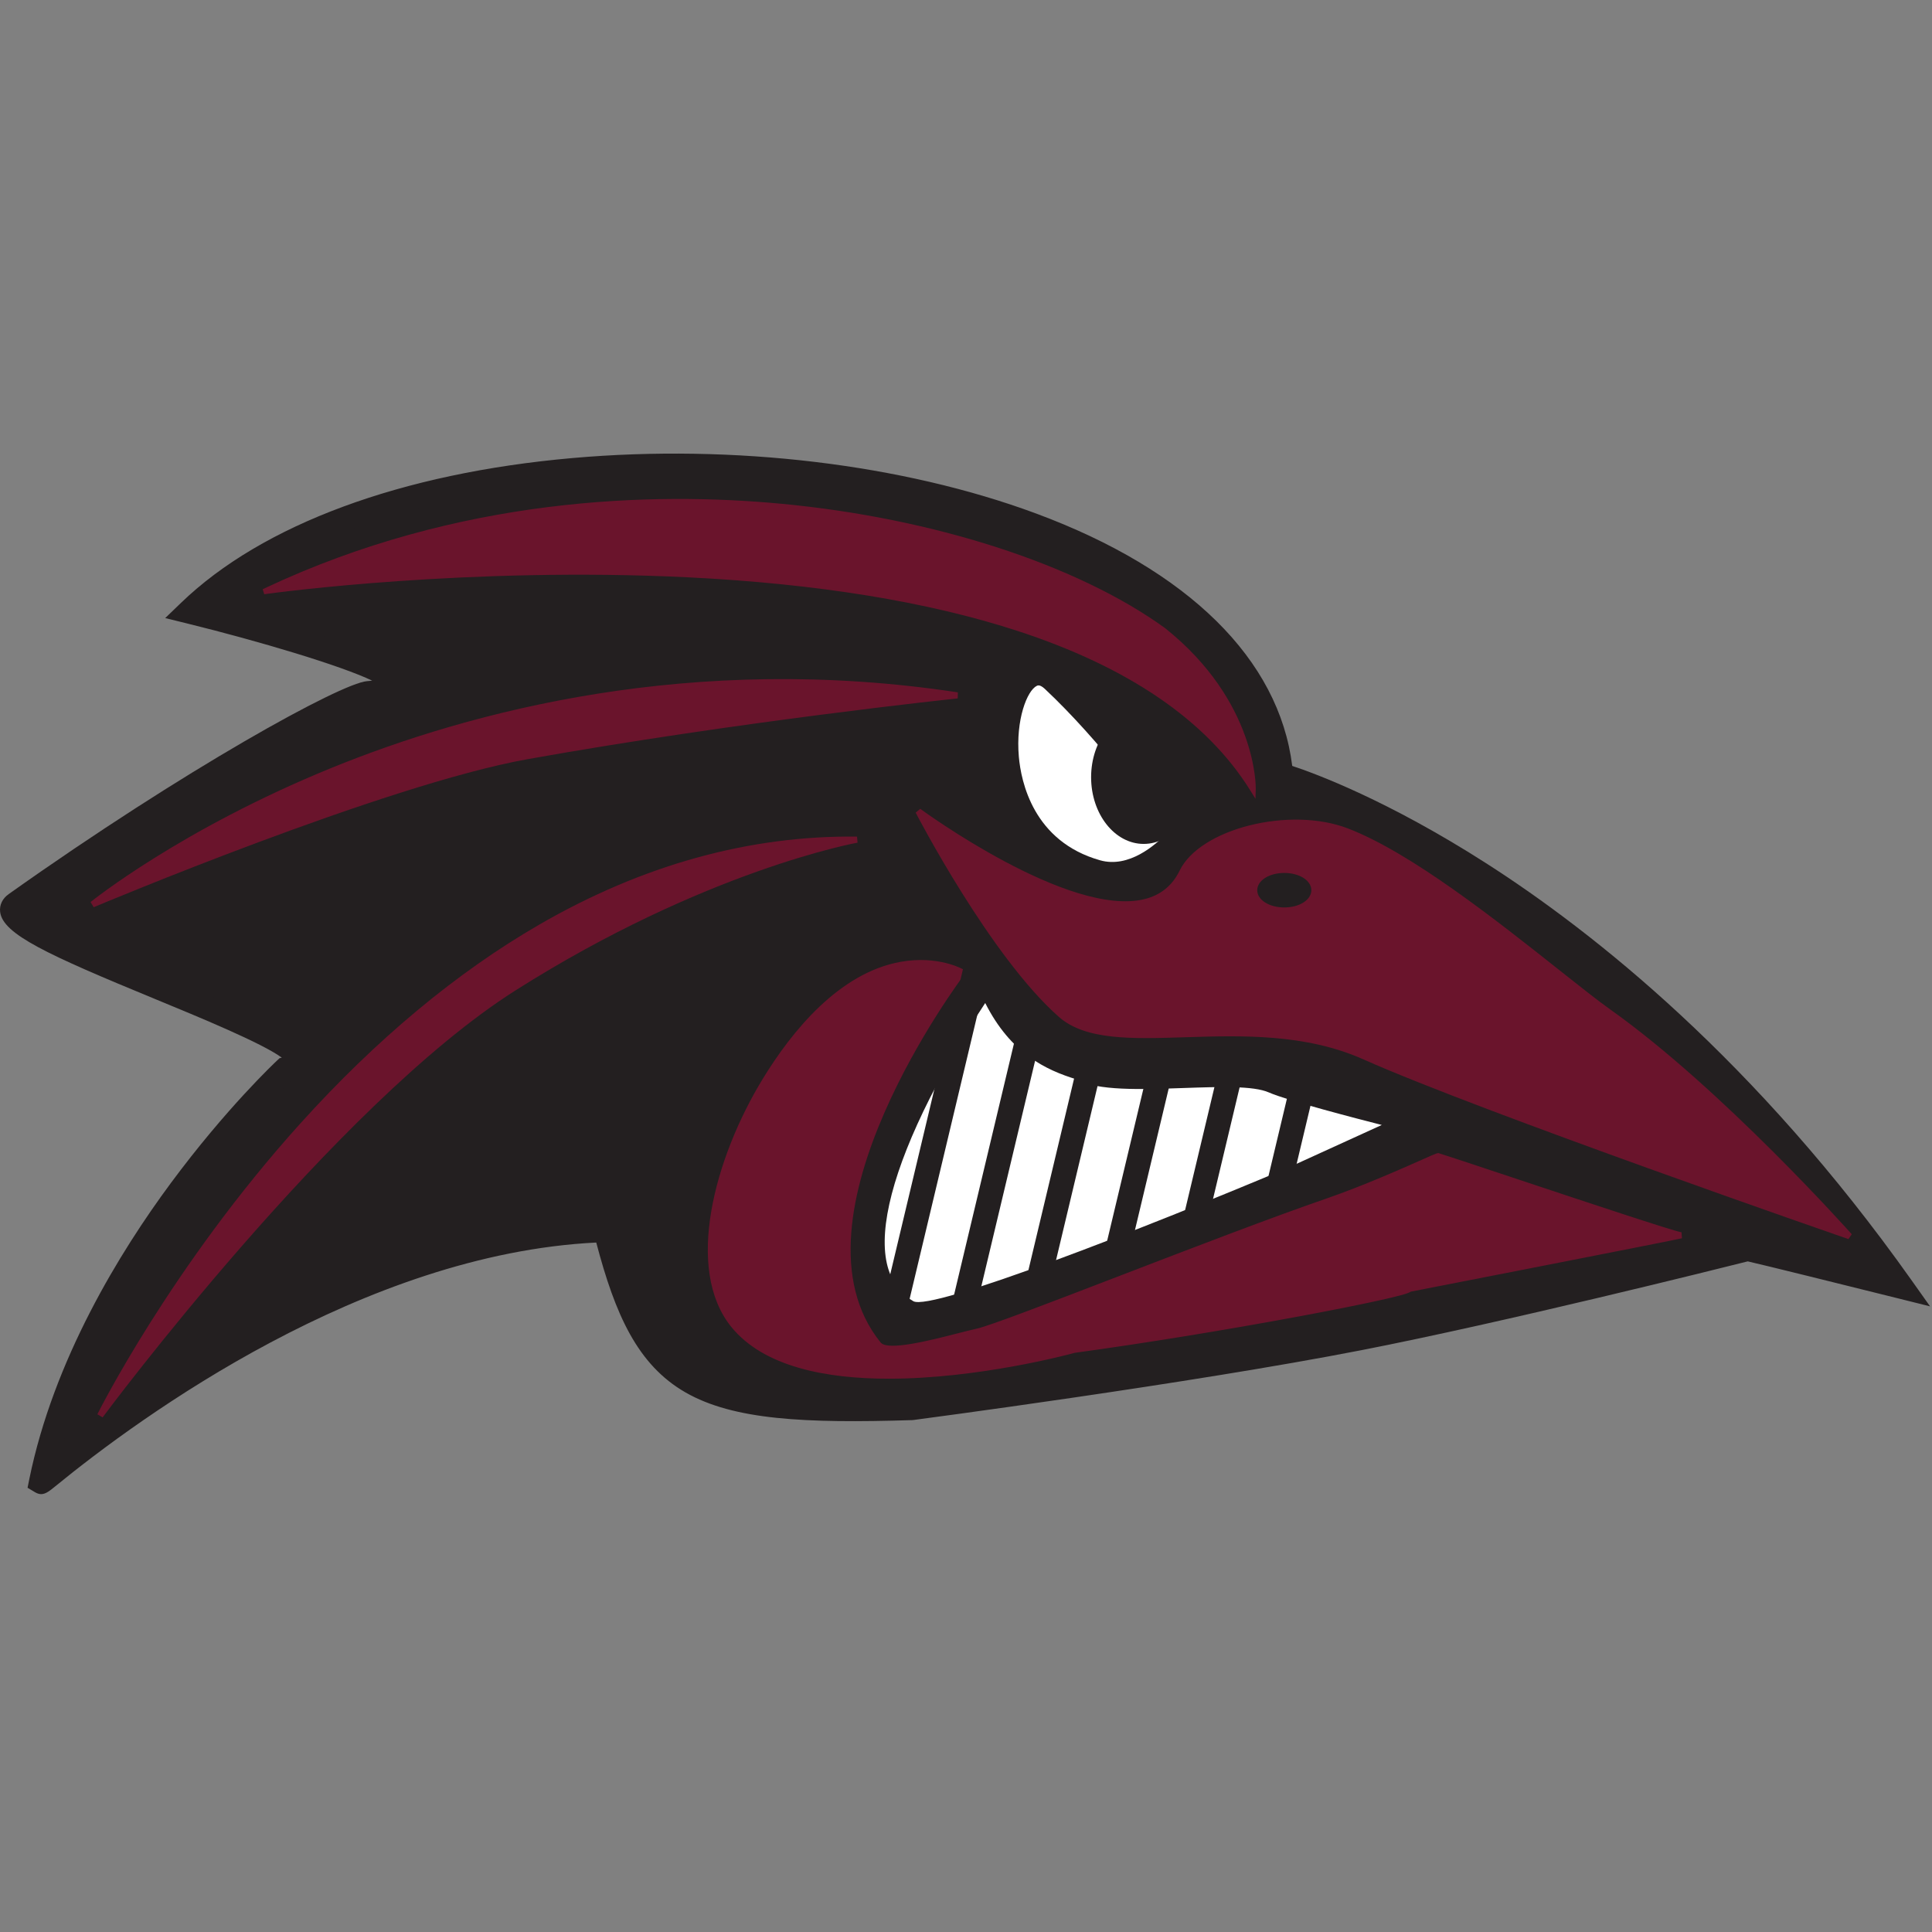 <?xml version="1.0" encoding="UTF-8"?>
<svg width="200px" height="200px" viewBox="0 0 200 200" version="1.1" xmlns="http://www.w3.org/2000/svg" xmlns:xlink="http://www.w3.org/1999/xlink">
    <rect x="0" y="0" width="200" height="200" fill="#808080" stroke="none"/>
    <!-- Generator: Sketch 51.3 (57544) - http://www.bohemiancoding.com/sketch -->
    <title>franklin-pierce</title>
    <desc>Created with Sketch.</desc>
    <defs></defs>
    <g id="franklin-pierce" stroke="none" stroke-width="1" fill="none" fill-rule="evenodd">
        <g id="franklin-pierce_BGL" transform="translate(0, 33.831)">
            <g id="franklin-pierce" transform="translate(0, 12.904)">
                <g id="g10" transform="translate(100, 54.06) scale(-1, 1) rotate(-180) translate(-100, -54.06) translate(0, 0.184)" fill-rule="nonzero">
                    <g id="g12">
                        <path d="M140.723,16.146 C122.77,12.643 94.378,8.922 94.378,8.922 C71.668,8.214 66.912,10.679 62.701,27.346 C32.402,26.402 4.219,1.002 4.276,1.284 C9.073,24.841 29.559,43.972 29.559,43.972 C39.042,46.032 -3.022,57.78 1.633,61.083 C20.307,74.336 35.934,82.726 38.095,82.9 C50.122,83.866 19.632,91.367 19.632,91.367 C46.166,116.944 129.604,109.129 132.594,74.428 C132.594,74.428 165.948,64.973 196.788,21.491 C196.788,21.491 181.173,25.388 180.894,25.388 C180.894,25.388 156.503,19.225 140.723,16.146" id="path14" fill="#231F20"></path>
                        <path d="M30.198,42.83 C28.057,40.751 11.853,24.52 6.37,4.573 C12.216,9.166 18.303,13.236 24.503,16.696 C38.005,24.232 50.843,28.24 62.661,28.608 L63.685,28.64 L63.934,27.653 C67.943,11.786 71.919,9.489 94.275,10.182 C95.781,10.38 123.175,14.009 140.478,17.384 L140.723,16.146 L140.478,17.384 C156.042,20.421 180.337,26.549 180.58,26.611 L180.735,26.649 L180.894,26.649 C181.083,26.649 181.295,26.649 193.731,23.554 C178.547,44.161 162.999,56.449 152.437,63.205 C140.54,70.814 132.326,73.192 132.245,73.215 L131.401,73.454 L131.327,74.321 C130.433,84.696 121.561,93.516 106.346,99.155 C92.902,104.138 75.835,106.175 59.519,104.743 C43.535,103.34 30.421,98.843 22.24,92.005 C24.318,91.466 27.528,90.606 30.705,89.652 C41.491,86.414 42.279,85.047 42.17,83.715 C42.025,81.949 39.535,81.75 38.197,81.642 C36.321,81.414 21.617,73.676 2.781,60.346 C4.418,58.779 11.925,55.686 17.017,53.589 C28.447,48.88 32.428,47.027 32.221,44.726 C32.139,43.817 31.459,43.18 30.198,42.83 Z M4.26,0 C4.062,0 3.854,0.061 3.622,0.199 L2.853,0.658 L3.03,1.533 C5.554,13.928 12.396,25.057 17.692,32.209 C23.416,39.941 28.475,44.693 28.688,44.892 L28.944,45.131 L29.176,45.181 C27.151,46.68 20.577,49.389 16.042,51.257 C4.859,55.865 0.278,57.97 0.013,60.276 C-0.069,60.986 0.252,61.655 0.893,62.11 C19.107,75.036 35.284,83.94 37.992,84.158 C38.189,84.174 38.368,84.191 38.529,84.209 C35.333,85.752 26.848,88.291 19.326,90.141 L17.103,90.688 L18.746,92.272 C27.156,100.379 41.556,105.7 59.295,107.257 C75.975,108.721 93.449,106.63 107.235,101.52 C123.021,95.669 132.404,86.411 133.771,75.383 C136.191,74.584 143.653,71.826 153.815,65.327 C165.035,58.15 181.779,44.846 197.827,22.218 L199.799,19.438 L196.478,20.267 C190.867,21.667 182.484,23.744 180.927,24.094 C178.159,23.398 155.692,17.78 140.968,14.908 C123.182,11.437 94.829,7.708 94.545,7.671 L94.419,7.661 C83.332,7.316 75.941,7.673 70.966,10.526 C65.997,13.375 63.684,18.586 61.724,26.044 C37.604,24.848 14.596,8.063 5.74,0.823 C5.154,0.345 4.732,0 4.26,0 Z" id="path16" fill="#231F20"></path>
                        <path d="M122.395,68.338 C122.395,68.338 116.18,77.571 109.037,84.273 C103.947,89.048 99.573,68.338 113.536,64.398 C118.331,63.046 122.395,68.338 122.395,68.338" id="path18" fill="#FFFFFF"></path>
                        <path d="M107.51,83.718 C107.427,83.718 107.37,83.692 107.333,83.674 C106.329,83.192 105.135,80.168 105.47,76.337 C105.696,73.763 106.966,67.564 113.884,65.613 C116.855,64.774 119.617,67.192 120.79,68.427 C119.13,70.789 113.917,77.957 108.163,83.355 C107.851,83.648 107.645,83.718 107.51,83.718 Z M115.146,62.912 C114.513,62.912 113.859,62.995 113.188,63.185 C107.333,64.836 103.501,69.672 102.937,76.118 C102.536,80.707 103.919,84.84 106.227,85.947 C107.438,86.527 108.779,86.25 109.91,85.19 C117.075,78.467 123.196,69.421 123.453,69.039 L123.957,68.289 L123.406,67.573 C123.242,67.358 119.766,62.912 115.146,62.912 Z" id="path20" fill="#231F20"></path>
                        <path d="M133.251,33.403 L143.991,38.3 C143.991,38.3 133.796,40.852 131.481,41.871 C127.865,43.461 115.35,41.039 111.586,43.221 C107.927,44.332 104.494,46.271 102.034,51.471 C102.034,51.471 84.256,25.698 94.378,19.703 C97.004,18.148 133.251,33.403 133.251,33.403" id="path22" fill="#FFFFFF"></path>
                        <path d="M101.99,50.839 C101.129,49.545 98.6,45.64 96.268,41.013 C92.516,33.572 90.972,27.656 91.802,23.905 C92.192,22.142 93.114,20.819 94.542,19.974 C96.366,18.89 118.612,27.585 133.123,33.691 L143.042,38.215 C140.509,38.86 133.291,40.729 131.352,41.582 C129.746,42.289 126.228,42.168 122.504,42.039 C118.113,41.889 113.574,41.732 111.459,42.93 C108.239,43.911 104.621,45.631 101.99,50.839 Z M94.976,19.29 C94.628,19.29 94.375,19.337 94.216,19.432 C92.632,20.37 91.611,21.83 91.181,23.77 C89.106,33.146 101.253,50.899 101.771,51.649 L102.085,52.105 L102.321,51.605 C104.873,46.211 108.484,44.493 111.68,43.522 L111.747,43.493 C113.69,42.367 118.16,42.52 122.482,42.67 C126.282,42.8 129.87,42.925 131.609,42.159 C133.874,41.163 143.968,38.632 144.069,38.606 L144.944,38.387 L133.375,33.112 C133.284,33.074 124.201,29.255 114.914,25.675 C103.705,21.355 97.27,19.29 94.976,19.29 Z" id="path24" fill="#231F20"></path>
                        <path d="M122.381,17.177 L119.906,17.758 L128.906,55.51 L131.381,54.928 L122.381,17.177 Z M100.553,17.177 L98.079,17.758 L107.078,55.51 L109.553,54.928 L100.553,17.177 Z M107.642,17.177 L105.167,17.758 L114.167,55.51 L116.641,54.928 L107.642,17.177 Z M115.069,17.177 L112.594,17.758 L121.594,55.51 L124.068,54.928 L115.069,17.177 Z" id="path26" fill="#231F20"></path>
                        <path d="M113.269,74.211 C113.269,77.848 115.564,80.797 118.394,80.797 C121.225,80.797 123.52,77.848 123.52,74.211 C123.52,70.573 121.225,67.625 118.394,67.625 C115.564,67.625 113.269,70.573 113.269,74.211" id="path28" fill="#231F20"></path>
                        <path d="M118.394,80.481 C115.744,80.481 113.587,77.668 113.587,74.211 C113.587,70.753 115.744,67.94 118.394,67.94 C121.046,67.94 123.202,70.753 123.202,74.211 C123.202,77.668 121.046,80.481 118.394,80.481 Z M118.394,67.309 C115.393,67.309 112.951,70.405 112.951,74.211 C112.951,78.016 115.393,81.112 118.394,81.112 C121.396,81.112 123.838,78.016 123.838,74.211 C123.838,70.405 121.396,67.309 118.394,67.309 Z" id="path30" fill="#231F20"></path>
                        <path d="M27.577,93.505 C27.576,93.505 109.824,104.913 129.68,73.043 C129.68,73.043 129.931,81.81 120.418,89.395 C103.609,101.562 62.647,110.028 27.577,93.505" id="path32" fill="#6A142C"></path>
                        <path d="M59.943,95.809 C63.602,95.809 67.421,95.728 71.317,95.535 C84.7,94.869 96.202,92.997 105.503,89.968 C116.613,86.349 124.605,81.059 129.281,74.233 C128.967,76.853 127.458,83.378 120.219,89.149 C111.233,95.653 96.499,100.421 80.815,101.895 C68.033,103.096 48.935,102.666 29.582,94.076 C34.166,94.616 45.87,95.809 59.943,95.809 Z M129.967,71.982 L129.409,72.877 C124.927,80.07 116.818,85.619 105.304,89.368 C96.058,92.379 84.612,94.242 71.286,94.904 C48.563,96.032 28.465,93.309 27.621,93.193 L27.354,93.156 L27.191,93.673 L27.44,93.791 C47.557,103.268 67.602,103.771 80.875,102.523 C96.667,101.039 111.519,96.226 120.605,89.65 C130.143,82.046 129.999,73.124 129.997,73.034 L129.967,71.982 Z" id="path34" fill="#6A142C"></path>
                        <polyline id="path36" fill="#231F20" points="130.171 17.177 127.697 17.758 136.696 55.51 139.171 54.928 130.171 17.177"></polyline>
                        <path d="M95.073,70.69 C95.073,70.69 117.432,54.168 122.395,64.398 C124.407,68.545 133.44,70.912 139.41,68.622 C148.171,65.26 161.468,53.492 166.507,49.916 C178.184,41.63 191.453,26.697 191.453,26.697 C191.453,26.697 153.606,39.792 141.281,45.287 C129.439,50.568 115.326,44.794 109.824,49.64 C102.681,55.932 95.073,70.69 95.073,70.69" id="path38" fill="#6A142C"></path>
                        <path d="M127.368,48.024 C131.981,48.024 136.84,47.613 141.412,45.575 C152.364,40.692 183.907,29.657 190.388,27.401 C187.308,30.771 176.18,42.665 166.322,49.659 C165.031,50.576 163.19,52.036 161.059,53.725 C154.974,58.549 145.778,65.84 139.296,68.327 C133.644,70.496 124.637,68.292 122.682,64.261 C121.845,62.537 120.478,61.433 118.619,60.979 C115.192,60.143 110.147,61.486 103.628,64.971 C100.332,66.734 97.474,68.627 95.983,69.658 C97.946,66.042 104.188,55.025 110.035,49.876 C112.609,47.609 117.266,47.756 122.659,47.926 C124.183,47.974 125.76,48.024 127.368,48.024 Z M191.349,26.399 C190.97,26.53 153.347,39.562 141.151,44.999 C135.121,47.688 128.51,47.479 122.679,47.295 C117.151,47.121 112.377,46.97 109.613,49.404 C102.507,55.663 94.866,70.399 94.79,70.547 L95.263,70.943 C95.416,70.831 110.629,59.678 118.468,61.592 C120.133,61.999 121.358,62.989 122.109,64.535 C124.223,68.894 133.501,71.227 139.525,68.916 C146.099,66.394 154.974,59.356 161.455,54.218 C163.58,52.534 165.415,51.08 166.692,50.173 C178.265,41.961 191.559,27.055 191.692,26.906 L191.349,26.399 Z" id="path40" fill="#6A142C"></path>
                        <path d="M130.467,62.518 C130.467,63.33 131.578,63.989 132.949,63.989 C134.319,63.989 135.43,63.33 135.43,62.518 C135.43,61.706 134.319,61.048 132.949,61.048 C131.578,61.048 130.467,61.706 130.467,62.518" id="path42" fill="#231F20"></path>
                        <path d="M132.949,63.673 C131.776,63.673 130.785,63.144 130.785,62.518 C130.785,61.892 131.776,61.363 132.949,61.363 C134.122,61.363 135.112,61.892 135.112,62.518 C135.112,63.144 134.122,63.673 132.949,63.673 Z M132.949,60.732 C131.379,60.732 130.149,61.517 130.149,62.518 C130.149,63.519 131.379,64.304 132.949,64.304 C134.519,64.304 135.749,63.519 135.749,62.518 C135.749,61.517 134.519,60.732 132.949,60.732 Z" id="path44" fill="#231F20"></path>
                        <path d="M9.577,61.048 C9.577,61.048 46.04,90.743 99.109,82.686 C99.109,82.686 76.61,80.334 54.575,76.394 C39.574,73.713 9.577,61.048 9.577,61.048" id="path46" fill="#6A142C"></path>
                        <path d="M80.983,83.741 C61.681,83.741 45.603,79.094 34.563,74.596 C23.244,69.985 15.305,64.805 11.798,62.309 C19.167,65.329 42.095,74.484 54.519,76.705 C72.071,79.843 90.105,81.994 96.578,82.725 C91.184,83.43 85.977,83.741 80.983,83.741 Z M9.702,60.757 L9.376,61.292 C9.467,61.366 18.709,68.819 34.322,75.18 C48.728,81.05 71.67,87.171 99.157,82.998 L99.142,82.372 C98.917,82.349 76.402,79.976 54.631,76.084 C39.837,73.439 10.002,60.884 9.702,60.757 Z" id="path48" fill="#6A142C"></path>
                        <path d="M10.365,8.128 C10.365,8.128 40.148,68.338 88.717,67.75 C88.717,67.75 73.087,65.017 53.183,52.403 C34.256,40.407 10.365,8.128 10.365,8.128" id="path50" fill="#6A142C"></path>
                        <path d="M85.744,67.393 C75.729,66.997 65.788,63.982 56.152,58.413 C47.668,53.511 39.4,46.63 31.575,37.96 C22.118,27.482 15.588,16.869 12.564,11.528 C19.159,20.013 37.781,43.016 53.012,52.669 C63.319,59.201 72.457,63.037 78.307,65.104 C81.419,66.203 83.958,66.934 85.744,67.393 Z M10.621,7.941 L10.08,8.267 C10.154,8.418 17.7,23.53 31.091,38.37 C38.961,47.091 47.283,54.017 55.824,58.954 C66.516,65.135 77.59,68.201 88.721,68.065 L88.772,67.439 C88.617,67.412 72.968,64.568 53.354,52.137 C34.693,40.31 10.86,8.263 10.621,7.941 Z" id="path52" fill="#6A142C"></path>
                        <path d="M137.453,30.315 C142.728,32.133 148.919,35.097 148.852,34.983 C151.018,34.343 173.027,26.873 174.042,26.793 C172.903,26.521 145.863,21.244 145.863,21.244 C145.863,20.751 127.159,17.123 111.196,14.938 C108.922,14.248 83.715,7.995 75.97,17.486 C71.007,23.566 74.572,35.191 79.238,42.835 C89.604,59.818 99.603,54.019 99.603,54.019 C99.603,54.019 80.271,28.671 90.915,15.5 C91.995,14.164 98.206,16.162 101.195,16.824 C103.917,17.427 126.239,26.451 137.453,30.315" id="path54" fill="#6A142C"></path>
                        <path d="M95.293,54.657 C94.686,54.657 94.025,54.605 93.319,54.477 C89.932,53.863 84.786,51.316 79.51,42.671 C74.629,34.674 71.516,23.444 76.217,17.685 C80.177,12.832 88.952,12.3 95.615,12.709 C102.981,13.16 109.807,14.846 111.103,15.24 L111.152,15.251 C126.466,17.347 143.826,20.693 145.545,21.41 L145.545,21.504 L145.801,21.554 C146.041,21.601 167.147,25.72 172.685,26.835 C170.104,27.614 164.142,29.59 156.88,32.007 C153.076,33.274 149.772,34.373 148.852,34.653 C148.668,34.579 148.204,34.373 147.681,34.14 C145.623,33.225 141.342,31.321 137.557,30.017 L137.557,30.017 C131.945,28.083 123.588,24.871 116.215,22.037 C108.934,19.239 102.646,16.822 101.264,16.516 C100.666,16.383 99.925,16.194 99.14,15.993 C94.9,14.907 91.585,14.167 90.667,15.302 C86.237,20.785 86.343,29.264 90.976,39.824 C94.022,46.767 98.119,52.536 99.122,53.903 C98.533,54.163 97.17,54.657 95.293,54.657 Z M92,11.948 C85.514,11.948 79.078,13.175 75.722,17.287 C70.829,23.284 73.973,34.819 78.966,42.998 C81.956,47.896 86.861,53.972 93.252,55.106 C97.119,55.792 99.657,54.353 99.763,54.292 L100.073,54.112 L99.857,53.829 C99.665,53.577 80.796,28.525 91.163,15.697 C91.896,14.791 96.331,15.925 98.981,16.604 C99.771,16.806 100.518,16.997 101.126,17.132 C102.461,17.427 108.728,19.837 115.985,22.626 C123.363,25.462 131.726,28.676 137.349,30.613 C141.108,31.908 145.372,33.805 147.421,34.716 C148.717,35.293 148.893,35.371 149.025,35.261 C149.935,34.985 153.104,33.93 157.082,32.606 C163.588,30.44 173.42,27.168 174.068,27.108 L174.117,26.487 C173.009,26.221 148.176,21.374 146.035,20.957 C145.763,20.773 144.985,20.543 142.76,20.05 C140.706,19.596 137.876,19.03 134.574,18.415 C126.894,16.986 118.399,15.606 111.261,14.628 C110.671,14.463 101.285,11.948 92,11.948 Z" id="path56" fill="#6A142C"></path>
                        <polyline id="path58" fill="#231F20" points="93.44 17.177 90.966 17.758 99.965 55.51 102.44 54.928 93.44 17.177"></polyline>
                    </g>
                </g>
            </g>
        </g>
    </g>
</svg>
